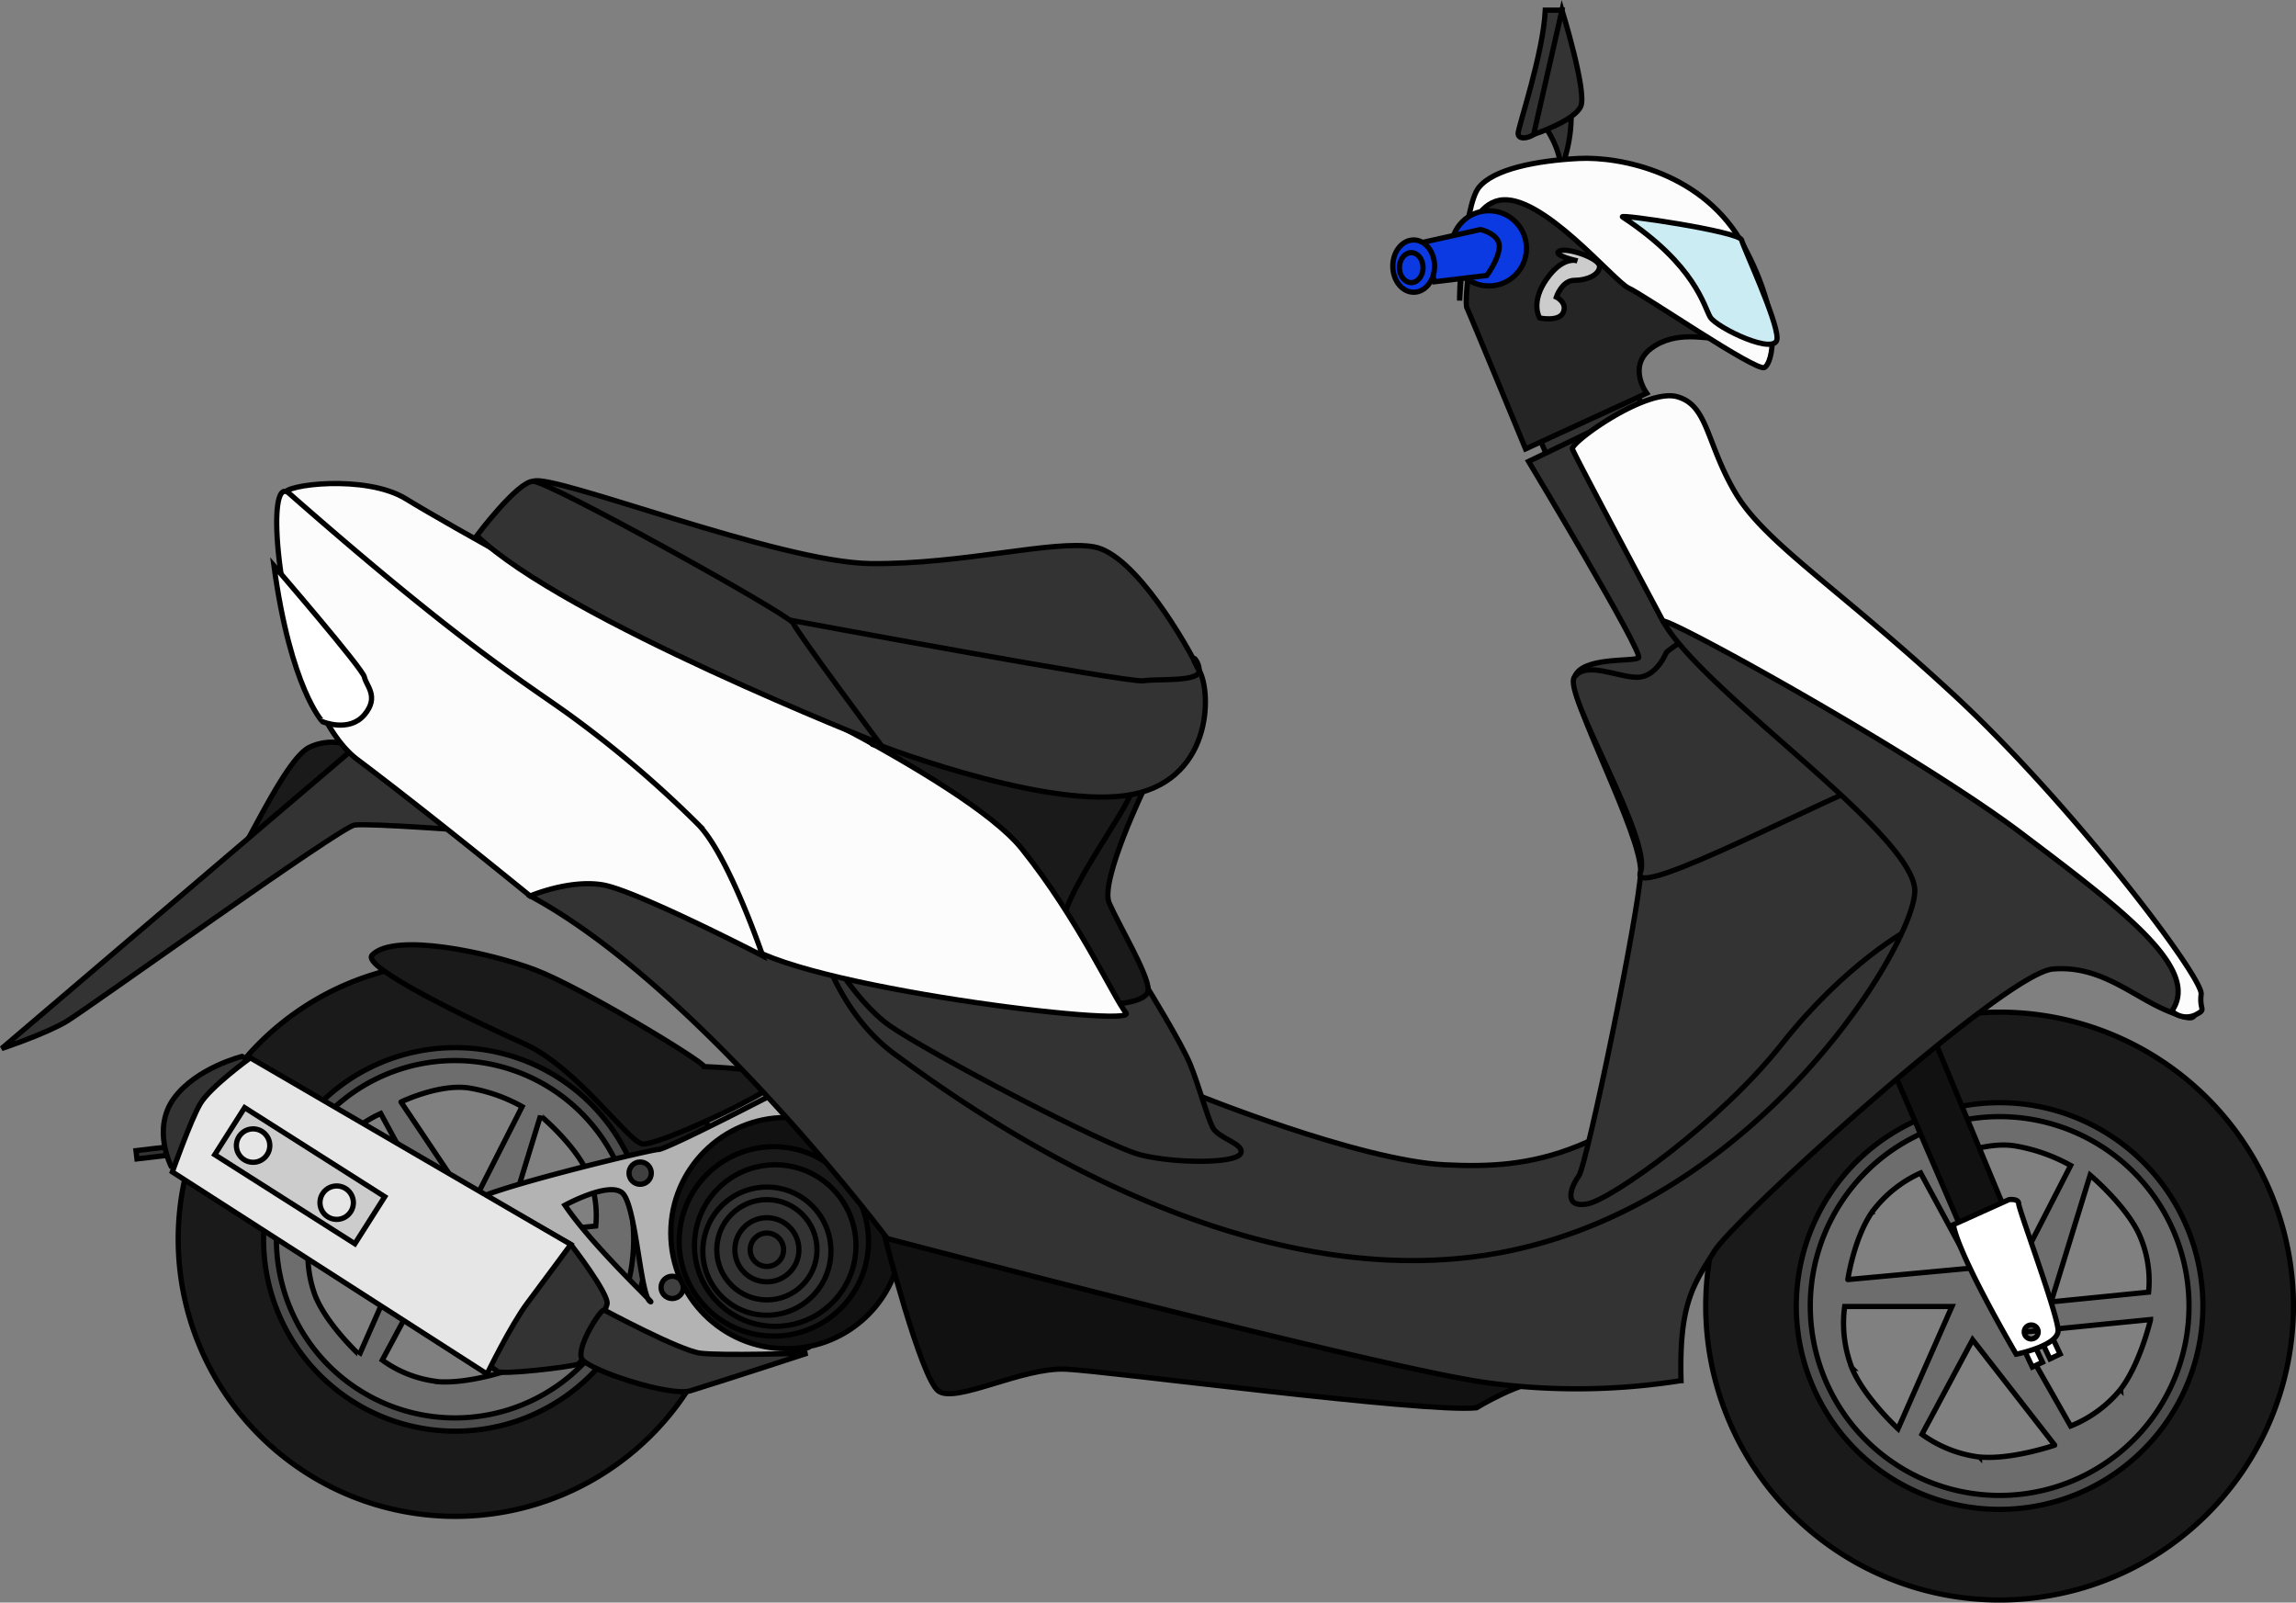 <svg xmlns="http://www.w3.org/2000/svg" viewBox="0 0 438.43 305.94"><rect x="0" y="0" width="438.43" height="305.94" fill="#808080" stroke="none"/><defs><style>.cls-1{fill:#1a1a1a;}.cls-1,.cls-10,.cls-11,.cls-12,.cls-13,.cls-14,.cls-2,.cls-3,.cls-4,.cls-5,.cls-6,.cls-7,.cls-8,.cls-9{stroke:#000;}.cls-2{fill:#4d4d4d;}.cls-3{fill:#6d6d6d;}.cls-4{fill:#b3b3b3;}.cls-5{fill:#404040;}.cls-6{fill:#333;}.cls-7{fill:#111;}.cls-8{fill:#252525;}.cls-9{fill:#fff;}.cls-10{fill:#fcfcfc;}.cls-11{fill:#ccecf4;}.cls-12{fill:#0c3ae2;}.cls-13{fill:#ccc;}.cls-14{fill:#e6e6e6;}</style></defs><title>dio_1</title><g id="レイヤー_2" data-name="レイヤー 2"><path class="cls-1" d="M86.94,183.66a52.91,52.91,0,1,0,52.91,52.91A52.91,52.91,0,0,0,86.94,183.66Zm0,84.26a31.35,31.35,0,1,1,31.35-31.35A31.35,31.35,0,0,1,86.94,267.92Z"/><path class="cls-2" d="M86.94,200a36.61,36.61,0,1,0,36.61,36.61A36.61,36.61,0,0,0,86.94,200Zm0,68.46a31.85,31.85,0,1,1,31.85-31.85A31.85,31.85,0,0,1,86.94,268.42Z"/><path class="cls-3" d="M86.94,202.47A34.11,34.11,0,1,0,121,236.57,34.11,34.11,0,0,0,86.94,202.47ZM112,223.53a20.4,20.4,0,0,1,1.76,10.53l-17.55,1.76,7-22.82S109.51,218.27,112,223.53ZM89.7,207.73a31.31,31.31,0,0,1,10,3.53L90,230.38l-13.43-20S83.94,206.79,89.7,207.73ZM64,219.58a22.25,22.25,0,0,1,8.7-7L82,229.73l-22.37,2.08S60.67,224.35,64,219.58Zm-3.67,28.14A22.22,22.22,0,0,1,59,236.65l19.32,0-9.7,22S62.63,253.09,60.35,247.72Zm23,16A22.23,22.23,0,0,1,73,259.65l9.12-17,14.79,19S89.14,264.29,83.34,263.75Zm25.39-12.18a22.22,22.22,0,0,1-9,6.58l-9.53-16.8L114.14,239S112.29,246.94,108.73,251.56Z"/><path class="cls-1" d="M71.05,182.35c4.16-4.42,22.34-.53,31.11,2.79s32,17.42,32.31,18.48c0,0,14.23.53,14.36,2.39s-23.4,12.9-26.19,12.37-12.5-14.63-22.6-19.15S68.93,184.61,71.05,182.35Z"/><path class="cls-4" d="M163.46,228.49c1.33-5.59-14.62-20.21-14.62-20.21s-21.54,11.17-23.13,11.17-35.36,8.24-34.83,9.84,18.08,13.83,20.74,19.15,23.13,13.83,26.06,13.56,16-4.52,16.75-4.79S162.13,234.07,163.46,228.49ZM124.1,248.43a1.57,1.57,0,0,1-.41-.58c-2.37-2.46-11.32-11.15-15.81-17.77,0,0,8.24-4.52,10.9-2.39,2.46,2,3.33,16.86,4.91,20.16C124.27,248.45,124.46,248.69,124.1,248.43Z"/><circle class="cls-5" cx="122.24" cy="223.96" r="2.13"/><circle class="cls-5" cx="128.36" cy="245.77" r="2.13"/><path class="cls-1" d="M67.73,142.73a9.81,9.81,0,0,0-8.78,0c-4.39,2.39-11.17,17.55-14,21.54S67.33,151.11,67.73,142.73Z"/><path class="cls-6" d="M67.73,142.73.32,200.17S8.7,197.38,12.69,195s52.25-37.09,55-37.49,23.93,1.2,23.93,1.2Z"/><circle class="cls-7" cx="150.16" cy="235.4" r="22.07"/><circle class="cls-1" cx="147.77" cy="236.99" r="18.08"/><circle class="cls-8" cx="148.03" cy="237.79" r="15.42"/><circle class="cls-6" cx="146.44" cy="238.85" r="12.23"/><circle class="cls-6" cx="146.44" cy="238.59" r="9.57"/><circle class="cls-6" cx="146.44" cy="238.59" r="6.12"/><circle class="cls-6" cx="146.44" cy="238.59" r="3.19"/><path class="cls-7" d="M168.84,235.66s7,27.52,10.37,29.91,16-4.59,24.33-4.19,68.4,8.38,78.38,7.38c0,0,8.78-5.38,13.76-5.18S168.84,235.66,168.84,235.66Z"/><path class="cls-1" d="M381.83,193.23a56.11,56.11,0,1,0,56.11,56.1A56.1,56.1,0,0,0,381.83,193.23Zm0,89.34a33.24,33.24,0,1,1,33.24-33.24A33.24,33.24,0,0,1,381.83,282.57Z"/><path class="cls-2" d="M381.83,210.51a38.82,38.82,0,1,0,38.82,38.82A38.82,38.82,0,0,0,381.83,210.51Zm0,72.59a33.77,33.77,0,1,1,33.77-33.77A33.77,33.77,0,0,1,381.83,283.11Z"/><path class="cls-3" d="M381.83,213.17A36.16,36.16,0,1,0,418,249.34,36.16,36.16,0,0,0,381.83,213.17Zm26.59,22.34a21.64,21.64,0,0,1,1.86,11.17l-18.61,1.86,7.45-24.2S405.76,229.93,408.42,235.51Zm-23.66-16.75a33.26,33.26,0,0,1,10.64,3.74L385,242.77l-14.25-21.16S378.65,217.76,384.75,218.76Zm-27.23,12.56a23.57,23.57,0,0,1,9.22-7.39l9.82,18.15-23.72,2.2S354,236.38,357.52,231.32Zm-3.89,29.84a23.57,23.57,0,0,1-1.39-11.74l20.48,0-10.29,23.34S356,266.85,353.63,261.16Zm24.37,17a23.56,23.56,0,0,1-11-4.34l9.67-18.05,15.68,20.12S384.16,278.72,378,278.15Zm26.92-12.92a23.54,23.54,0,0,1-9.54,7l-10.11-17.81,25.38-2.52S408.7,260.33,404.93,265.23Z"/><polygon class="cls-7" points="361.02 203.23 380.16 247.63 388.68 244.97 368.46 196.31 361.02 203.23"/><rect class="cls-9" x="386.95" y="255.96" width="2.16" height="4.79" transform="translate(-73.07 189.8) rotate(-25.2)"/><rect class="cls-9" x="390.31" y="254.38" width="2.16" height="4.79" transform="translate(-72.18 191.83) rotate(-25.29)"/><path class="cls-9" d="M385.48,229.82c0-1.06-1.86-.8-1.86-.8L373,233.8c1.06,6.12,12,24.73,12,24.73s8-1.6,8-4.52S385.48,230.88,385.48,229.82Zm2.39,25.79a1.33,1.33,0,1,1,1.33-1.33A1.33,1.33,0,0,1,387.88,255.61Z"/><path class="cls-6" d="M156.28,178.72s59,26.63,61.69,26.37,10.1,3.72,10.1,3.72,31.38,12.76,47.86,13.56,31.91-1.06,58.5-28.18c0,0,25-25,30.58-20.74s-23.13,47.33-35.63,53.18-59,22.6-73.66,18.35-73.12-23.67-83.23-34.3S156.28,178.72,156.28,178.72Z"/><path class="cls-6" d="M156.28,178.72s39.88,12.54,43.87,12,17.82,0,19.14-1.86c0,0,6.38,10.37,8,14.36s3.19,9.84,4.26,12,6.38,3.19,5.32,5.05-12.23,1.86-18.88.26S177,200.83,169.84,195.78,156.28,178.72,156.28,178.72Z"/><path class="cls-6" d="M295.08,1.94h3.19s-4.19,22.93-5.38,23.73-3,1-3-.2S294.68,10.31,295.08,1.94Z"/><path class="cls-6" d="M294.28,23.08s4.39,5.58,3.59,10c0,0,2.79-6.78,2-12.76S294.28,23.08,294.28,23.08Z"/><path class="cls-6" d="M298.27,1.94s4.79,15.55,3.59,18.35-9,5.38-9,5.38Z"/><rect class="cls-6" x="293.84" y="76.06" width="20.49" height="10.37" transform="translate(-7.24 127.58) rotate(-23.42)"/><path class="cls-6" d="M313.42,77.72,291.89,88.09s22.07,36.69,21,37.49-10.9-.27-12.23,3.72,12.9,30,12.63,37.23-10.24,55.84-11.83,58-2.92,6.11,1.6,5.32,25.26-15.42,37.22-30.58,24.2-22.07,25.26-22.33,6.91-1.06,3.72-11.44S313.42,77.72,313.42,77.72Z"/><path class="cls-6" d="M318.21,124.52s-1.86,4.78-5.59,4.78-9.84-3.19-12,0,15,31.11,12.63,37.23,38.69-16,45.33-17.55S331.5,121.86,328,120.53,318.21,124.52,318.21,124.52Z"/><path class="cls-8" d="M282,39.16s-2.66,18.62-1.86,19.68c.2.27,11.17,26.86,11.17,26.86l23.13-10.63s-3.72-5.05.79-8.51c4.83-3.69,11-1.64,12-2.13,3.19-1.59-13.29-22.33-25-26.32S283.64,36.24,282,39.16Z"/><path class="cls-10" d="M278.72,57.38s-.4-17.55,7.58-19.14S308.24,53.79,311,55s24.33,16,25.92,15.16S340.54,61,333,47s-23.53-17.15-31.51-16.75-16.35,2-19.14,5.59S278.72,57.38,278.72,57.38Z"/><path class="cls-11" d="M309.83,41.42c-1-.66,22.34,2.79,22.73,4.38s6.78,15.16,6.78,18.75-11.56-2-12.76-4S323.79,50.6,309.83,41.42Z"/><circle class="cls-12" cx="284.31" cy="47.41" r="7.18"/><path class="cls-12" d="M271.94,46.21l10.77-2.39s3.59.8,3.59,3.19-2.39,5.58-2.39,5.58l-10,1.2Z"/><ellipse class="cls-12" cx="269.95" cy="50.8" rx="3.99" ry="4.99"/><ellipse class="cls-12" cx="269.48" cy="51.09" rx="2.26" ry="2.86"/><path class="cls-13" d="M301.19,49.8s-2.66-1.06-5.85,3.46S294,60.7,294,60.7s3.72.8,4.52-1.07-1.33-2.92-1.33-2.92,1.06-3.19,3.46-3.19,4.79-1.06,4.79-2.66-6.38-3.72-7.71-2.92S301.19,49.8,301.19,49.8Z"/><path class="cls-6" d="M307,89.29c1.59-3.59,8.77-8.38,12-7.18s6,6,13.56,14.76,36.7,33.1,46.27,42.68,41.48,46.27,40.68,50.26,1.2,6-5.58,3.19-12.77-8.78-21.94-8-60.62,47.46-64.61,53.84-6.78,10-6.38,24.73a127.55,127.55,0,0,1-37.09.4c-20.34-2.79-114.47-27.52-114.47-27.52s-36.3-48.26-68.2-65.41c0,0,6-8.37,12.36-8s42.68,15.64,42.68,15.64S159.47,193,171,201.36s61.82,45.87,112.48,38.29,81.76-58.63,82.16-69.4S324.91,132,317.54,118.54C310.77,106.17,307,89.29,307,89.29Z"/><path class="cls-10" d="M317.54,118.54h0c2.39,0,48.93,25.79,68.47,40.55S420.32,185,414.73,193a4,4,0,0,0,4.39.8c2.39-1.2.8-.8,1.2-4s-24.73-36.3-47.06-57S337,103.64,331.37,94.07s-5.19-16.75-11.17-18.35-20.34,8.77-19.94,10S317.54,118.54,317.54,118.54Z"/><path class="cls-1" d="M215,151l3.72-.92s-8.77,18.08-6.91,22.33,7.44,13.56,7.44,16.49-8.77,2.93-8.77,2.93l-12.23-21Z"/><path class="cls-1" d="M157.6,139.14S209.72,153.9,215,151s-12,18.75-12,25.4S157.6,139.14,157.6,139.14Z"/><path class="cls-10" d="M54.43,94.2c-.46-1.64,15.42-3.72,23.13,1.06s39.35,22.34,48.13,26.32,58.5,26.86,69.4,40.42,17.55,28.45,19.94,31.38-63.55-5.05-73.39-13.56-11.43-23.13-20.21-30.58S58.69,109.36,54.43,94.2Z"/><path class="cls-10" d="M55.23,94.2c-5.83-5.12-.8,40.42,13,50.79s33,26.06,33,26.06,7.44-3.19,13.83-2.13,30.58,13.56,30.58,13.56-6.38-18.88-12.23-25a208.08,208.08,0,0,0-25-21.27C99.9,130.1,87.94,122.92,55.23,94.2Z"/><path class="cls-9" d="M52.31,108s17,19.68,17.28,21.27,2.92,3.72,0,7.18-8,1.33-8,1.33S55.5,131.43,52.31,108Z"/><path class="cls-6" d="M101.83,91.88c-2.08.92,43.47,23.93,47.46,27.52s17.35,22.73,17.35,22.73,41.48,11.77,49.86,9.37S231.39,133,229,128s-12.3-22.2-20.08-23.6-25.13,3.39-42.68,3.19S105.42,90.28,101.83,91.88Z"/><path class="cls-6" d="M150.89,118.4s64.62,12,67.41,11.57,10.7.27,10.7-1.93-2.39-4,0,0,2.66,21.67-14.29,23.87S166,141.54,166,141.54Z"/><path class="cls-6" d="M91.06,102.25s7.78-10.37,10.77-10.37S150.89,117.4,151.49,119,168,141.93,168,141.93,107.61,118.2,91.06,102.25Z"/><rect class="cls-6" x="26.02" y="219.23" width="7.41" height="1.59" transform="translate(-25.34 4.94) rotate(-6.67)"/><path class="cls-6" d="M46.21,201.68,109,237.58s7.44,9.57,6.91,11.43-4.25,10.9-5.58,11.43-14.89,2.13-15.42,1.33-62.22-39.09-62.22-39.09-3.72-7.18.53-13S46.21,201.68,46.21,201.68Z"/><path class="cls-6" d="M115.34,250.08c-.8,0-5.32,7.18-4.25,9.31s16.86,7.32,20.74,6.12c7.71-2.39,22.34-7.18,22.34-7.18s-16.49.53-20.47,0S115.34,250.08,115.34,250.08Z"/><path class="cls-14" d="M47.8,201.95s-7.71,5.58-9.57,8.78-5.32,13-5.32,13L93,262.31s4.52-9.31,7.71-13.56S109,237.58,109,237.58Z"/><rect class="cls-13" x="51.92" y="208.6" width="10.64" height="31.7" transform="translate(-162.89 152.36) rotate(-57.56)"/><circle class="cls-14" cx="48.33" cy="218.7" r="3.19"/><circle class="cls-14" cx="64.29" cy="229.6" r="3.19"/></g></svg>